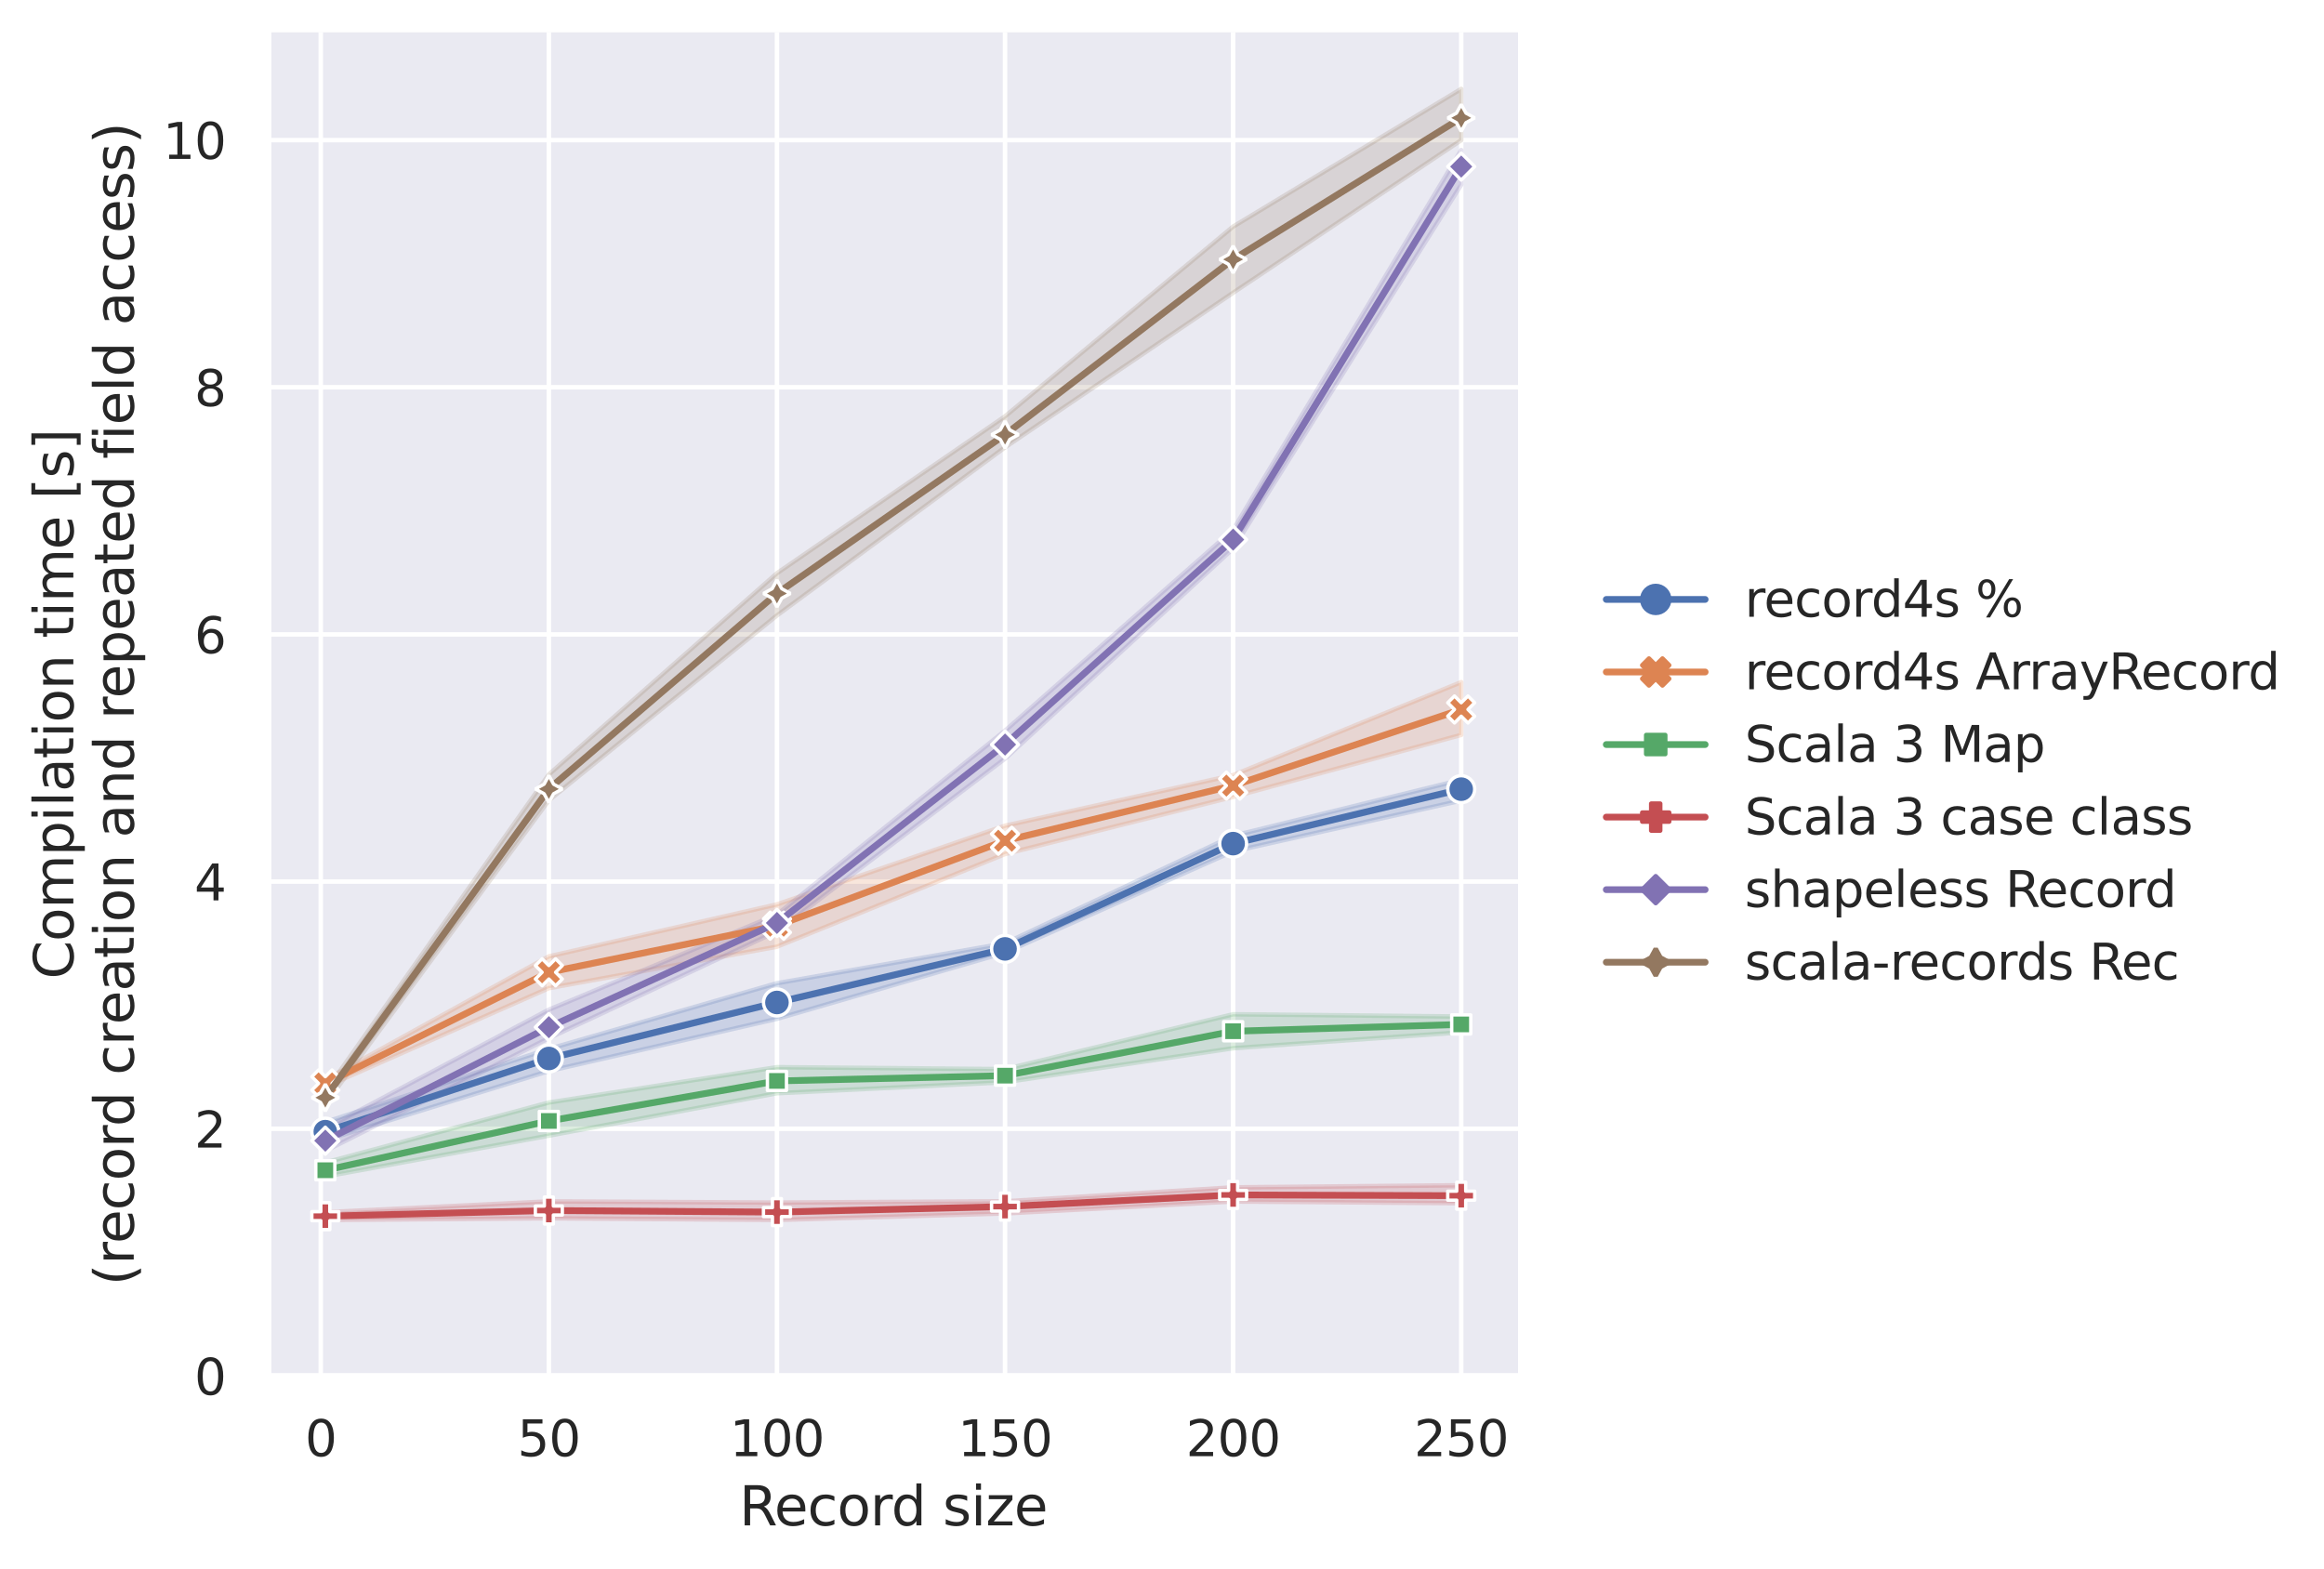 <?xml version="1.0" encoding="utf-8" standalone="no"?>
<!DOCTYPE svg PUBLIC "-//W3C//DTD SVG 1.1//EN"
  "http://www.w3.org/Graphics/SVG/1.1/DTD/svg11.dtd">
<svg xmlns:xlink="http://www.w3.org/1999/xlink" width="517.101pt" height="349.14pt" viewBox="0 0 517.101 349.14" xmlns="http://www.w3.org/2000/svg" version="1.1">
 <defs>
  <style type="text/css">*{stroke-linejoin: round; stroke-linecap: butt}</style>
 </defs>
 <g id="figure_1">
  <g id="patch_1">
   <path d="M 0 349.14 
L 517.101 349.14 
L 517.101 0 
L 0 0 
z
" style="fill: #ffffff"/>
  </g>
  <g id="axes_1">
   <g id="patch_2">
    <path d="M 59.749 306.18 
L 337.766 306.18 
L 337.766 7.2 
L 59.749 7.2 
z
" style="fill: #eaeaf2"/>
   </g>
   <g id="matplotlib.axis_1">
    <g id="xtick_1">
     <g id="line2d_1">
      <path d="M 71.371 306.18 
L 71.371 7.2 
" clip-path="url(#pc022965414)" style="fill: none; stroke: #ffffff; stroke-linecap: round"/>
     </g>
     <g id="text_1">
      <!-- 0 -->
      <g style="fill: #262626" transform="translate(67.871 324.038) scale(0.11 -0.11)">
       <defs>
        <path id="DejaVuSans-30" d="M 2034 4250 
Q 1547 4250 1301 3770 
Q 1056 3291 1056 2328 
Q 1056 1369 1301 889 
Q 1547 409 2034 409 
Q 2525 409 2770 889 
Q 3016 1369 3016 2328 
Q 3016 3291 2770 3770 
Q 2525 4250 2034 4250 
z
M 2034 4750 
Q 2819 4750 3233 4129 
Q 3647 3509 3647 2328 
Q 3647 1150 3233 529 
Q 2819 -91 2034 -91 
Q 1250 -91 836 529 
Q 422 1150 422 2328 
Q 422 3509 836 4129 
Q 1250 4750 2034 4750 
z
" transform="scale(0.016)"/>
       </defs>
       <use xlink:href="#DejaVuSans-30"/>
      </g>
     </g>
    </g>
    <g id="xtick_2">
     <g id="line2d_2">
      <path d="M 122.122 306.18 
L 122.122 7.2 
" clip-path="url(#pc022965414)" style="fill: none; stroke: #ffffff; stroke-linecap: round"/>
     </g>
     <g id="text_2">
      <!-- 50 -->
      <g style="fill: #262626" transform="translate(115.124 324.038) scale(0.11 -0.11)">
       <defs>
        <path id="DejaVuSans-35" d="M 691 4666 
L 3169 4666 
L 3169 4134 
L 1269 4134 
L 1269 2991 
Q 1406 3038 1543 3061 
Q 1681 3084 1819 3084 
Q 2600 3084 3056 2656 
Q 3513 2228 3513 1497 
Q 3513 744 3044 326 
Q 2575 -91 1722 -91 
Q 1428 -91 1123 -41 
Q 819 9 494 109 
L 494 744 
Q 775 591 1075 516 
Q 1375 441 1709 441 
Q 2250 441 2565 725 
Q 2881 1009 2881 1497 
Q 2881 1984 2565 2268 
Q 2250 2553 1709 2553 
Q 1456 2553 1204 2497 
Q 953 2441 691 2322 
L 691 4666 
z
" transform="scale(0.016)"/>
       </defs>
       <use xlink:href="#DejaVuSans-35"/>
       <use xlink:href="#DejaVuSans-30" x="63.623"/>
      </g>
     </g>
    </g>
    <g id="xtick_3">
     <g id="line2d_3">
      <path d="M 172.874 306.18 
L 172.874 7.2 
" clip-path="url(#pc022965414)" style="fill: none; stroke: #ffffff; stroke-linecap: round"/>
     </g>
     <g id="text_3">
      <!-- 100 -->
      <g style="fill: #262626" transform="translate(162.376 324.038) scale(0.11 -0.11)">
       <defs>
        <path id="DejaVuSans-31" d="M 794 531 
L 1825 531 
L 1825 4091 
L 703 3866 
L 703 4441 
L 1819 4666 
L 2450 4666 
L 2450 531 
L 3481 531 
L 3481 0 
L 794 0 
L 794 531 
z
" transform="scale(0.016)"/>
       </defs>
       <use xlink:href="#DejaVuSans-31"/>
       <use xlink:href="#DejaVuSans-30" x="63.623"/>
       <use xlink:href="#DejaVuSans-30" x="127.246"/>
      </g>
     </g>
    </g>
    <g id="xtick_4">
     <g id="line2d_4">
      <path d="M 223.626 306.18 
L 223.626 7.2 
" clip-path="url(#pc022965414)" style="fill: none; stroke: #ffffff; stroke-linecap: round"/>
     </g>
     <g id="text_4">
      <!-- 150 -->
      <g style="fill: #262626" transform="translate(213.127 324.038) scale(0.11 -0.11)">
       <use xlink:href="#DejaVuSans-31"/>
       <use xlink:href="#DejaVuSans-35" x="63.623"/>
       <use xlink:href="#DejaVuSans-30" x="127.246"/>
      </g>
     </g>
    </g>
    <g id="xtick_5">
     <g id="line2d_5">
      <path d="M 274.377 306.18 
L 274.377 7.2 
" clip-path="url(#pc022965414)" style="fill: none; stroke: #ffffff; stroke-linecap: round"/>
     </g>
     <g id="text_5">
      <!-- 200 -->
      <g style="fill: #262626" transform="translate(263.879 324.038) scale(0.11 -0.11)">
       <defs>
        <path id="DejaVuSans-32" d="M 1228 531 
L 3431 531 
L 3431 0 
L 469 0 
L 469 531 
Q 828 903 1448 1529 
Q 2069 2156 2228 2338 
Q 2531 2678 2651 2914 
Q 2772 3150 2772 3378 
Q 2772 3750 2511 3984 
Q 2250 4219 1831 4219 
Q 1534 4219 1204 4116 
Q 875 4013 500 3803 
L 500 4441 
Q 881 4594 1212 4672 
Q 1544 4750 1819 4750 
Q 2544 4750 2975 4387 
Q 3406 4025 3406 3419 
Q 3406 3131 3298 2873 
Q 3191 2616 2906 2266 
Q 2828 2175 2409 1742 
Q 1991 1309 1228 531 
z
" transform="scale(0.016)"/>
       </defs>
       <use xlink:href="#DejaVuSans-32"/>
       <use xlink:href="#DejaVuSans-30" x="63.623"/>
       <use xlink:href="#DejaVuSans-30" x="127.246"/>
      </g>
     </g>
    </g>
    <g id="xtick_6">
     <g id="line2d_6">
      <path d="M 325.129 306.18 
L 325.129 7.2 
" clip-path="url(#pc022965414)" style="fill: none; stroke: #ffffff; stroke-linecap: round"/>
     </g>
     <g id="text_6">
      <!-- 250 -->
      <g style="fill: #262626" transform="translate(314.631 324.038) scale(0.11 -0.11)">
       <use xlink:href="#DejaVuSans-32"/>
       <use xlink:href="#DejaVuSans-35" x="63.623"/>
       <use xlink:href="#DejaVuSans-30" x="127.246"/>
      </g>
     </g>
    </g>
    <g id="text_7">
     <!-- Record size -->
     <g style="fill: #262626" transform="translate(164.485 339.444) scale(0.12 -0.12)">
      <defs>
       <path id="DejaVuSans-52" d="M 2841 2188 
Q 3044 2119 3236 1894 
Q 3428 1669 3622 1275 
L 4263 0 
L 3584 0 
L 2988 1197 
Q 2756 1666 2539 1819 
Q 2322 1972 1947 1972 
L 1259 1972 
L 1259 0 
L 628 0 
L 628 4666 
L 2053 4666 
Q 2853 4666 3247 4331 
Q 3641 3997 3641 3322 
Q 3641 2881 3436 2590 
Q 3231 2300 2841 2188 
z
M 1259 4147 
L 1259 2491 
L 2053 2491 
Q 2509 2491 2742 2702 
Q 2975 2913 2975 3322 
Q 2975 3731 2742 3939 
Q 2509 4147 2053 4147 
L 1259 4147 
z
" transform="scale(0.016)"/>
       <path id="DejaVuSans-65" d="M 3597 1894 
L 3597 1613 
L 953 1613 
Q 991 1019 1311 708 
Q 1631 397 2203 397 
Q 2534 397 2845 478 
Q 3156 559 3463 722 
L 3463 178 
Q 3153 47 2828 -22 
Q 2503 -91 2169 -91 
Q 1331 -91 842 396 
Q 353 884 353 1716 
Q 353 2575 817 3079 
Q 1281 3584 2069 3584 
Q 2775 3584 3186 3129 
Q 3597 2675 3597 1894 
z
M 3022 2063 
Q 3016 2534 2758 2815 
Q 2500 3097 2075 3097 
Q 1594 3097 1305 2825 
Q 1016 2553 972 2059 
L 3022 2063 
z
" transform="scale(0.016)"/>
       <path id="DejaVuSans-63" d="M 3122 3366 
L 3122 2828 
Q 2878 2963 2633 3030 
Q 2388 3097 2138 3097 
Q 1578 3097 1268 2742 
Q 959 2388 959 1747 
Q 959 1106 1268 751 
Q 1578 397 2138 397 
Q 2388 397 2633 464 
Q 2878 531 3122 666 
L 3122 134 
Q 2881 22 2623 -34 
Q 2366 -91 2075 -91 
Q 1284 -91 818 406 
Q 353 903 353 1747 
Q 353 2603 823 3093 
Q 1294 3584 2113 3584 
Q 2378 3584 2631 3529 
Q 2884 3475 3122 3366 
z
" transform="scale(0.016)"/>
       <path id="DejaVuSans-6f" d="M 1959 3097 
Q 1497 3097 1228 2736 
Q 959 2375 959 1747 
Q 959 1119 1226 758 
Q 1494 397 1959 397 
Q 2419 397 2687 759 
Q 2956 1122 2956 1747 
Q 2956 2369 2687 2733 
Q 2419 3097 1959 3097 
z
M 1959 3584 
Q 2709 3584 3137 3096 
Q 3566 2609 3566 1747 
Q 3566 888 3137 398 
Q 2709 -91 1959 -91 
Q 1206 -91 779 398 
Q 353 888 353 1747 
Q 353 2609 779 3096 
Q 1206 3584 1959 3584 
z
" transform="scale(0.016)"/>
       <path id="DejaVuSans-72" d="M 2631 2963 
Q 2534 3019 2420 3045 
Q 2306 3072 2169 3072 
Q 1681 3072 1420 2755 
Q 1159 2438 1159 1844 
L 1159 0 
L 581 0 
L 581 3500 
L 1159 3500 
L 1159 2956 
Q 1341 3275 1631 3429 
Q 1922 3584 2338 3584 
Q 2397 3584 2469 3576 
Q 2541 3569 2628 3553 
L 2631 2963 
z
" transform="scale(0.016)"/>
       <path id="DejaVuSans-64" d="M 2906 2969 
L 2906 4863 
L 3481 4863 
L 3481 0 
L 2906 0 
L 2906 525 
Q 2725 213 2448 61 
Q 2172 -91 1784 -91 
Q 1150 -91 751 415 
Q 353 922 353 1747 
Q 353 2572 751 3078 
Q 1150 3584 1784 3584 
Q 2172 3584 2448 3432 
Q 2725 3281 2906 2969 
z
M 947 1747 
Q 947 1113 1208 752 
Q 1469 391 1925 391 
Q 2381 391 2643 752 
Q 2906 1113 2906 1747 
Q 2906 2381 2643 2742 
Q 2381 3103 1925 3103 
Q 1469 3103 1208 2742 
Q 947 2381 947 1747 
z
" transform="scale(0.016)"/>
       <path id="DejaVuSans-20" transform="scale(0.016)"/>
       <path id="DejaVuSans-73" d="M 2834 3397 
L 2834 2853 
Q 2591 2978 2328 3040 
Q 2066 3103 1784 3103 
Q 1356 3103 1142 2972 
Q 928 2841 928 2578 
Q 928 2378 1081 2264 
Q 1234 2150 1697 2047 
L 1894 2003 
Q 2506 1872 2764 1633 
Q 3022 1394 3022 966 
Q 3022 478 2636 193 
Q 2250 -91 1575 -91 
Q 1294 -91 989 -36 
Q 684 19 347 128 
L 347 722 
Q 666 556 975 473 
Q 1284 391 1588 391 
Q 1994 391 2212 530 
Q 2431 669 2431 922 
Q 2431 1156 2273 1281 
Q 2116 1406 1581 1522 
L 1381 1569 
Q 847 1681 609 1914 
Q 372 2147 372 2553 
Q 372 3047 722 3315 
Q 1072 3584 1716 3584 
Q 2034 3584 2315 3537 
Q 2597 3491 2834 3397 
z
" transform="scale(0.016)"/>
       <path id="DejaVuSans-69" d="M 603 3500 
L 1178 3500 
L 1178 0 
L 603 0 
L 603 3500 
z
M 603 4863 
L 1178 4863 
L 1178 4134 
L 603 4134 
L 603 4863 
z
" transform="scale(0.016)"/>
       <path id="DejaVuSans-7a" d="M 353 3500 
L 3084 3500 
L 3084 2975 
L 922 459 
L 3084 459 
L 3084 0 
L 275 0 
L 275 525 
L 2438 3041 
L 353 3041 
L 353 3500 
z
" transform="scale(0.016)"/>
      </defs>
      <use xlink:href="#DejaVuSans-52"/>
      <use xlink:href="#DejaVuSans-65" x="64.982"/>
      <use xlink:href="#DejaVuSans-63" x="126.506"/>
      <use xlink:href="#DejaVuSans-6f" x="181.486"/>
      <use xlink:href="#DejaVuSans-72" x="242.668"/>
      <use xlink:href="#DejaVuSans-64" x="282.031"/>
      <use xlink:href="#DejaVuSans-20" x="345.508"/>
      <use xlink:href="#DejaVuSans-73" x="377.295"/>
      <use xlink:href="#DejaVuSans-69" x="429.395"/>
      <use xlink:href="#DejaVuSans-7a" x="457.178"/>
      <use xlink:href="#DejaVuSans-65" x="509.668"/>
     </g>
    </g>
   </g>
   <g id="matplotlib.axis_2">
    <g id="ytick_1">
     <g id="line2d_7">
      <path d="M 59.749 306.18 
L 337.766 306.18 
" clip-path="url(#pc022965414)" style="fill: none; stroke: #ffffff; stroke-linecap: round"/>
     </g>
     <g id="text_8">
      <!-- 0 -->
      <g style="fill: #262626" transform="translate(43.25 310.359) scale(0.11 -0.11)">
       <use xlink:href="#DejaVuSans-30"/>
      </g>
     </g>
    </g>
    <g id="ytick_2">
     <g id="line2d_8">
      <path d="M 59.749 251.179 
L 337.766 251.179 
" clip-path="url(#pc022965414)" style="fill: none; stroke: #ffffff; stroke-linecap: round"/>
     </g>
     <g id="text_9">
      <!-- 2 -->
      <g style="fill: #262626" transform="translate(43.25 255.359) scale(0.11 -0.11)">
       <use xlink:href="#DejaVuSans-32"/>
      </g>
     </g>
    </g>
    <g id="ytick_3">
     <g id="line2d_9">
      <path d="M 59.749 196.179 
L 337.766 196.179 
" clip-path="url(#pc022965414)" style="fill: none; stroke: #ffffff; stroke-linecap: round"/>
     </g>
     <g id="text_10">
      <!-- 4 -->
      <g style="fill: #262626" transform="translate(43.25 200.358) scale(0.11 -0.11)">
       <defs>
        <path id="DejaVuSans-34" d="M 2419 4116 
L 825 1625 
L 2419 1625 
L 2419 4116 
z
M 2253 4666 
L 3047 4666 
L 3047 1625 
L 3713 1625 
L 3713 1100 
L 3047 1100 
L 3047 0 
L 2419 0 
L 2419 1100 
L 313 1100 
L 313 1709 
L 2253 4666 
z
" transform="scale(0.016)"/>
       </defs>
       <use xlink:href="#DejaVuSans-34"/>
      </g>
     </g>
    </g>
    <g id="ytick_4">
     <g id="line2d_10">
      <path d="M 59.749 141.178 
L 337.766 141.178 
" clip-path="url(#pc022965414)" style="fill: none; stroke: #ffffff; stroke-linecap: round"/>
     </g>
     <g id="text_11">
      <!-- 6 -->
      <g style="fill: #262626" transform="translate(43.25 145.357) scale(0.11 -0.11)">
       <defs>
        <path id="DejaVuSans-36" d="M 2113 2584 
Q 1688 2584 1439 2293 
Q 1191 2003 1191 1497 
Q 1191 994 1439 701 
Q 1688 409 2113 409 
Q 2538 409 2786 701 
Q 3034 994 3034 1497 
Q 3034 2003 2786 2293 
Q 2538 2584 2113 2584 
z
M 3366 4563 
L 3366 3988 
Q 3128 4100 2886 4159 
Q 2644 4219 2406 4219 
Q 1781 4219 1451 3797 
Q 1122 3375 1075 2522 
Q 1259 2794 1537 2939 
Q 1816 3084 2150 3084 
Q 2853 3084 3261 2657 
Q 3669 2231 3669 1497 
Q 3669 778 3244 343 
Q 2819 -91 2113 -91 
Q 1303 -91 875 529 
Q 447 1150 447 2328 
Q 447 3434 972 4092 
Q 1497 4750 2381 4750 
Q 2619 4750 2861 4703 
Q 3103 4656 3366 4563 
z
" transform="scale(0.016)"/>
       </defs>
       <use xlink:href="#DejaVuSans-36"/>
      </g>
     </g>
    </g>
    <g id="ytick_5">
     <g id="line2d_11">
      <path d="M 59.749 86.177 
L 337.766 86.177 
" clip-path="url(#pc022965414)" style="fill: none; stroke: #ffffff; stroke-linecap: round"/>
     </g>
     <g id="text_12">
      <!-- 8 -->
      <g style="fill: #262626" transform="translate(43.25 90.357) scale(0.11 -0.11)">
       <defs>
        <path id="DejaVuSans-38" d="M 2034 2216 
Q 1584 2216 1326 1975 
Q 1069 1734 1069 1313 
Q 1069 891 1326 650 
Q 1584 409 2034 409 
Q 2484 409 2743 651 
Q 3003 894 3003 1313 
Q 3003 1734 2745 1975 
Q 2488 2216 2034 2216 
z
M 1403 2484 
Q 997 2584 770 2862 
Q 544 3141 544 3541 
Q 544 4100 942 4425 
Q 1341 4750 2034 4750 
Q 2731 4750 3128 4425 
Q 3525 4100 3525 3541 
Q 3525 3141 3298 2862 
Q 3072 2584 2669 2484 
Q 3125 2378 3379 2068 
Q 3634 1759 3634 1313 
Q 3634 634 3220 271 
Q 2806 -91 2034 -91 
Q 1263 -91 848 271 
Q 434 634 434 1313 
Q 434 1759 690 2068 
Q 947 2378 1403 2484 
z
M 1172 3481 
Q 1172 3119 1398 2916 
Q 1625 2713 2034 2713 
Q 2441 2713 2670 2916 
Q 2900 3119 2900 3481 
Q 2900 3844 2670 4047 
Q 2441 4250 2034 4250 
Q 1625 4250 1398 4047 
Q 1172 3844 1172 3481 
z
" transform="scale(0.016)"/>
       </defs>
       <use xlink:href="#DejaVuSans-38"/>
      </g>
     </g>
    </g>
    <g id="ytick_6">
     <g id="line2d_12">
      <path d="M 59.749 31.177 
L 337.766 31.177 
" clip-path="url(#pc022965414)" style="fill: none; stroke: #ffffff; stroke-linecap: round"/>
     </g>
     <g id="text_13">
      <!-- 10 -->
      <g style="fill: #262626" transform="translate(36.251 35.356) scale(0.11 -0.11)">
       <use xlink:href="#DejaVuSans-31"/>
       <use xlink:href="#DejaVuSans-30" x="63.623"/>
      </g>
     </g>
    </g>
    <g id="text_14">
     <!-- Compilation time [s] -->
     <g style="fill: #262626" transform="translate(16.318 217.884) rotate(-90) scale(0.12 -0.12)">
      <defs>
       <path id="DejaVuSans-43" d="M 4122 4306 
L 4122 3641 
Q 3803 3938 3442 4084 
Q 3081 4231 2675 4231 
Q 1875 4231 1450 3742 
Q 1025 3253 1025 2328 
Q 1025 1406 1450 917 
Q 1875 428 2675 428 
Q 3081 428 3442 575 
Q 3803 722 4122 1019 
L 4122 359 
Q 3791 134 3420 21 
Q 3050 -91 2638 -91 
Q 1578 -91 968 557 
Q 359 1206 359 2328 
Q 359 3453 968 4101 
Q 1578 4750 2638 4750 
Q 3056 4750 3426 4639 
Q 3797 4528 4122 4306 
z
" transform="scale(0.016)"/>
       <path id="DejaVuSans-6d" d="M 3328 2828 
Q 3544 3216 3844 3400 
Q 4144 3584 4550 3584 
Q 5097 3584 5394 3201 
Q 5691 2819 5691 2113 
L 5691 0 
L 5113 0 
L 5113 2094 
Q 5113 2597 4934 2840 
Q 4756 3084 4391 3084 
Q 3944 3084 3684 2787 
Q 3425 2491 3425 1978 
L 3425 0 
L 2847 0 
L 2847 2094 
Q 2847 2600 2669 2842 
Q 2491 3084 2119 3084 
Q 1678 3084 1418 2786 
Q 1159 2488 1159 1978 
L 1159 0 
L 581 0 
L 581 3500 
L 1159 3500 
L 1159 2956 
Q 1356 3278 1631 3431 
Q 1906 3584 2284 3584 
Q 2666 3584 2933 3390 
Q 3200 3197 3328 2828 
z
" transform="scale(0.016)"/>
       <path id="DejaVuSans-70" d="M 1159 525 
L 1159 -1331 
L 581 -1331 
L 581 3500 
L 1159 3500 
L 1159 2969 
Q 1341 3281 1617 3432 
Q 1894 3584 2278 3584 
Q 2916 3584 3314 3078 
Q 3713 2572 3713 1747 
Q 3713 922 3314 415 
Q 2916 -91 2278 -91 
Q 1894 -91 1617 61 
Q 1341 213 1159 525 
z
M 3116 1747 
Q 3116 2381 2855 2742 
Q 2594 3103 2138 3103 
Q 1681 3103 1420 2742 
Q 1159 2381 1159 1747 
Q 1159 1113 1420 752 
Q 1681 391 2138 391 
Q 2594 391 2855 752 
Q 3116 1113 3116 1747 
z
" transform="scale(0.016)"/>
       <path id="DejaVuSans-6c" d="M 603 4863 
L 1178 4863 
L 1178 0 
L 603 0 
L 603 4863 
z
" transform="scale(0.016)"/>
       <path id="DejaVuSans-61" d="M 2194 1759 
Q 1497 1759 1228 1600 
Q 959 1441 959 1056 
Q 959 750 1161 570 
Q 1363 391 1709 391 
Q 2188 391 2477 730 
Q 2766 1069 2766 1631 
L 2766 1759 
L 2194 1759 
z
M 3341 1997 
L 3341 0 
L 2766 0 
L 2766 531 
Q 2569 213 2275 61 
Q 1981 -91 1556 -91 
Q 1019 -91 701 211 
Q 384 513 384 1019 
Q 384 1609 779 1909 
Q 1175 2209 1959 2209 
L 2766 2209 
L 2766 2266 
Q 2766 2663 2505 2880 
Q 2244 3097 1772 3097 
Q 1472 3097 1187 3025 
Q 903 2953 641 2809 
L 641 3341 
Q 956 3463 1253 3523 
Q 1550 3584 1831 3584 
Q 2591 3584 2966 3190 
Q 3341 2797 3341 1997 
z
" transform="scale(0.016)"/>
       <path id="DejaVuSans-74" d="M 1172 4494 
L 1172 3500 
L 2356 3500 
L 2356 3053 
L 1172 3053 
L 1172 1153 
Q 1172 725 1289 603 
Q 1406 481 1766 481 
L 2356 481 
L 2356 0 
L 1766 0 
Q 1100 0 847 248 
Q 594 497 594 1153 
L 594 3053 
L 172 3053 
L 172 3500 
L 594 3500 
L 594 4494 
L 1172 4494 
z
" transform="scale(0.016)"/>
       <path id="DejaVuSans-6e" d="M 3513 2113 
L 3513 0 
L 2938 0 
L 2938 2094 
Q 2938 2591 2744 2837 
Q 2550 3084 2163 3084 
Q 1697 3084 1428 2787 
Q 1159 2491 1159 1978 
L 1159 0 
L 581 0 
L 581 3500 
L 1159 3500 
L 1159 2956 
Q 1366 3272 1645 3428 
Q 1925 3584 2291 3584 
Q 2894 3584 3203 3211 
Q 3513 2838 3513 2113 
z
" transform="scale(0.016)"/>
       <path id="DejaVuSans-5b" d="M 550 4863 
L 1875 4863 
L 1875 4416 
L 1125 4416 
L 1125 -397 
L 1875 -397 
L 1875 -844 
L 550 -844 
L 550 4863 
z
" transform="scale(0.016)"/>
       <path id="DejaVuSans-5d" d="M 1947 4863 
L 1947 -844 
L 622 -844 
L 622 -397 
L 1369 -397 
L 1369 4416 
L 622 4416 
L 622 4863 
L 1947 4863 
z
" transform="scale(0.016)"/>
      </defs>
      <use xlink:href="#DejaVuSans-43"/>
      <use xlink:href="#DejaVuSans-6f" x="69.824"/>
      <use xlink:href="#DejaVuSans-6d" x="131.006"/>
      <use xlink:href="#DejaVuSans-70" x="228.418"/>
      <use xlink:href="#DejaVuSans-69" x="291.895"/>
      <use xlink:href="#DejaVuSans-6c" x="319.678"/>
      <use xlink:href="#DejaVuSans-61" x="347.461"/>
      <use xlink:href="#DejaVuSans-74" x="408.74"/>
      <use xlink:href="#DejaVuSans-69" x="447.949"/>
      <use xlink:href="#DejaVuSans-6f" x="475.732"/>
      <use xlink:href="#DejaVuSans-6e" x="536.914"/>
      <use xlink:href="#DejaVuSans-20" x="600.293"/>
      <use xlink:href="#DejaVuSans-74" x="632.08"/>
      <use xlink:href="#DejaVuSans-69" x="671.289"/>
      <use xlink:href="#DejaVuSans-6d" x="699.072"/>
      <use xlink:href="#DejaVuSans-65" x="796.484"/>
      <use xlink:href="#DejaVuSans-20" x="858.008"/>
      <use xlink:href="#DejaVuSans-5b" x="889.795"/>
      <use xlink:href="#DejaVuSans-73" x="928.809"/>
      <use xlink:href="#DejaVuSans-5d" x="980.908"/>
     </g>
     <!-- (record creation and repeated field access) -->
     <g style="fill: #262626" transform="translate(29.756 286.071) rotate(-90) scale(0.12 -0.12)">
      <defs>
       <path id="DejaVuSans-28" d="M 1984 4856 
Q 1566 4138 1362 3434 
Q 1159 2731 1159 2009 
Q 1159 1288 1364 580 
Q 1569 -128 1984 -844 
L 1484 -844 
Q 1016 -109 783 600 
Q 550 1309 550 2009 
Q 550 2706 781 3412 
Q 1013 4119 1484 4856 
L 1984 4856 
z
" transform="scale(0.016)"/>
       <path id="DejaVuSans-66" d="M 2375 4863 
L 2375 4384 
L 1825 4384 
Q 1516 4384 1395 4259 
Q 1275 4134 1275 3809 
L 1275 3500 
L 2222 3500 
L 2222 3053 
L 1275 3053 
L 1275 0 
L 697 0 
L 697 3053 
L 147 3053 
L 147 3500 
L 697 3500 
L 697 3744 
Q 697 4328 969 4595 
Q 1241 4863 1831 4863 
L 2375 4863 
z
" transform="scale(0.016)"/>
       <path id="DejaVuSans-29" d="M 513 4856 
L 1013 4856 
Q 1481 4119 1714 3412 
Q 1947 2706 1947 2009 
Q 1947 1309 1714 600 
Q 1481 -109 1013 -844 
L 513 -844 
Q 928 -128 1133 580 
Q 1338 1288 1338 2009 
Q 1338 2731 1133 3434 
Q 928 4138 513 4856 
z
" transform="scale(0.016)"/>
      </defs>
      <use xlink:href="#DejaVuSans-28"/>
      <use xlink:href="#DejaVuSans-72" x="39.014"/>
      <use xlink:href="#DejaVuSans-65" x="77.877"/>
      <use xlink:href="#DejaVuSans-63" x="139.4"/>
      <use xlink:href="#DejaVuSans-6f" x="194.381"/>
      <use xlink:href="#DejaVuSans-72" x="255.562"/>
      <use xlink:href="#DejaVuSans-64" x="294.926"/>
      <use xlink:href="#DejaVuSans-20" x="358.402"/>
      <use xlink:href="#DejaVuSans-63" x="390.189"/>
      <use xlink:href="#DejaVuSans-72" x="445.17"/>
      <use xlink:href="#DejaVuSans-65" x="484.033"/>
      <use xlink:href="#DejaVuSans-61" x="545.557"/>
      <use xlink:href="#DejaVuSans-74" x="606.836"/>
      <use xlink:href="#DejaVuSans-69" x="646.045"/>
      <use xlink:href="#DejaVuSans-6f" x="673.828"/>
      <use xlink:href="#DejaVuSans-6e" x="735.01"/>
      <use xlink:href="#DejaVuSans-20" x="798.389"/>
      <use xlink:href="#DejaVuSans-61" x="830.176"/>
      <use xlink:href="#DejaVuSans-6e" x="891.455"/>
      <use xlink:href="#DejaVuSans-64" x="954.834"/>
      <use xlink:href="#DejaVuSans-20" x="1018.311"/>
      <use xlink:href="#DejaVuSans-72" x="1050.098"/>
      <use xlink:href="#DejaVuSans-65" x="1088.961"/>
      <use xlink:href="#DejaVuSans-70" x="1150.484"/>
      <use xlink:href="#DejaVuSans-65" x="1213.961"/>
      <use xlink:href="#DejaVuSans-61" x="1275.484"/>
      <use xlink:href="#DejaVuSans-74" x="1336.764"/>
      <use xlink:href="#DejaVuSans-65" x="1375.973"/>
      <use xlink:href="#DejaVuSans-64" x="1437.496"/>
      <use xlink:href="#DejaVuSans-20" x="1500.973"/>
      <use xlink:href="#DejaVuSans-66" x="1532.76"/>
      <use xlink:href="#DejaVuSans-69" x="1567.965"/>
      <use xlink:href="#DejaVuSans-65" x="1595.748"/>
      <use xlink:href="#DejaVuSans-6c" x="1657.271"/>
      <use xlink:href="#DejaVuSans-64" x="1685.055"/>
      <use xlink:href="#DejaVuSans-20" x="1748.531"/>
      <use xlink:href="#DejaVuSans-61" x="1780.318"/>
      <use xlink:href="#DejaVuSans-63" x="1841.598"/>
      <use xlink:href="#DejaVuSans-63" x="1896.578"/>
      <use xlink:href="#DejaVuSans-65" x="1951.559"/>
      <use xlink:href="#DejaVuSans-73" x="2013.082"/>
      <use xlink:href="#DejaVuSans-73" x="2065.182"/>
      <use xlink:href="#DejaVuSans-29" x="2117.281"/>
     </g>
    </g>
   </g>
   <g id="PolyCollection_1">
    <defs>
     <path id="m3b769e1c3f" d="M 72.386 -99.437 
L 72.386 -95.427 
L 122.122 -110.806 
L 172.874 -122.426 
L 223.626 -137.154 
L 274.377 -159.68 
L 325.129 -170.989 
L 325.129 -175.604 
L 325.129 -175.604 
L 274.377 -163.161 
L 223.626 -139.228 
L 172.874 -130.346 
L 122.122 -115.728 
L 72.386 -99.437 
z
" style="stroke: #4c72b0; stroke-opacity: 0.2"/>
    </defs>
    <g clip-path="url(#pc022965414)">
     <use xlink:href="#m3b769e1c3f" x="0" y="349.14" style="fill: #4c72b0; fill-opacity: 0.2; stroke: #4c72b0; stroke-opacity: 0.2"/>
    </g>
   </g>
   <g id="PolyCollection_2">
    <defs>
     <path id="ma082fca601" d="M 72.386 -108.861 
L 72.386 -107.29 
L 122.122 -129.245 
L 172.874 -138.472 
L 223.626 -159.093 
L 274.377 -171.819 
L 325.129 -185.598 
L 325.129 -197.343 
L 325.129 -197.343 
L 274.377 -176.648 
L 223.626 -165.4 
L 172.874 -147.885 
L 122.122 -136.317 
L 72.386 -108.861 
z
" style="stroke: #dd8452; stroke-opacity: 0.2"/>
    </defs>
    <g clip-path="url(#pc022965414)">
     <use xlink:href="#ma082fca601" x="0" y="349.14" style="fill: #dd8452; fill-opacity: 0.2; stroke: #dd8452; stroke-opacity: 0.2"/>
    </g>
   </g>
   <g id="PolyCollection_3">
    <defs>
     <path id="m0a10a2f22e" d="M 72.386 -90.443 
L 72.386 -87.32 
L 122.122 -96.428 
L 172.874 -105.864 
L 223.626 -108.316 
L 274.377 -115.883 
L 325.129 -119.422 
L 325.129 -122.932 
L 325.129 -122.932 
L 274.377 -123.437 
L 223.626 -111.232 
L 172.874 -111.665 
L 122.122 -103.799 
L 72.386 -90.443 
z
" style="stroke: #55a868; stroke-opacity: 0.2"/>
    </defs>
    <g clip-path="url(#pc022965414)">
     <use xlink:href="#m0a10a2f22e" x="0" y="349.14" style="fill: #55a868; fill-opacity: 0.2; stroke: #55a868; stroke-opacity: 0.2"/>
    </g>
   </g>
   <g id="PolyCollection_4">
    <defs>
     <path id="m87e2b8795a" d="M 72.386 -79.391 
L 72.386 -77.661 
L 122.122 -78.04 
L 172.874 -77.668 
L 223.626 -79.121 
L 274.377 -81.776 
L 325.129 -81.393 
L 325.129 -85.387 
L 325.129 -85.387 
L 274.377 -84.916 
L 223.626 -81.813 
L 172.874 -81.532 
L 122.122 -81.794 
L 72.386 -79.391 
z
" style="stroke: #c44e52; stroke-opacity: 0.2"/>
    </defs>
    <g clip-path="url(#pc022965414)">
     <use xlink:href="#m87e2b8795a" x="0" y="349.14" style="fill: #c44e52; fill-opacity: 0.2; stroke: #c44e52; stroke-opacity: 0.2"/>
    </g>
   </g>
   <g id="PolyCollection_5">
    <defs>
     <path id="m14730476ca" d="M 72.386 -98.034 
L 72.386 -93.026 
L 122.122 -118.12 
L 172.874 -141.874 
L 223.626 -180.323 
L 274.377 -227.067 
L 325.129 -308.032 
L 325.129 -315.746 
L 325.129 -315.746 
L 274.377 -231.25 
L 223.626 -186.551 
L 172.874 -145.624 
L 122.122 -124.461 
L 72.386 -98.034 
z
" style="stroke: #8172b3; stroke-opacity: 0.2"/>
    </defs>
    <g clip-path="url(#pc022965414)">
     <use xlink:href="#m14730476ca" x="0" y="349.14" style="fill: #8172b3; fill-opacity: 0.2; stroke: #8172b3; stroke-opacity: 0.2"/>
    </g>
   </g>
   <g id="PolyCollection_6">
    <defs>
     <path id="m4e678ddf95" d="M 72.386 -106.195 
L 72.386 -103.456 
L 122.122 -171.042 
L 172.874 -212.184 
L 223.626 -249.599 
L 274.377 -283.994 
L 325.129 -317.945 
L 325.129 -329.355 
L 325.129 -329.355 
L 274.377 -298.722 
L 223.626 -256.493 
L 172.874 -221.581 
L 122.122 -176.799 
L 72.386 -106.195 
z
" style="stroke: #937860; stroke-opacity: 0.2"/>
    </defs>
    <g clip-path="url(#pc022965414)">
     <use xlink:href="#m4e678ddf95" x="0" y="349.14" style="fill: #937860; fill-opacity: 0.2; stroke: #937860; stroke-opacity: 0.2"/>
    </g>
   </g>
   <g id="line2d_13">
    <path d="M 72.386 251.829 
L 122.122 235.542 
L 172.874 223.078 
L 223.626 211.154 
L 274.377 187.731 
L 325.129 175.61 
" clip-path="url(#pc022965414)" style="fill: none; stroke: #4c72b0; stroke-width: 1.5; stroke-linecap: round"/>
    <defs>
     <path id="m870a638a1e" d="M 0 3 
C 0.796 3 1.559 2.684 2.121 2.121 
C 2.684 1.559 3 0.796 3 0 
C 3 -0.796 2.684 -1.559 2.121 -2.121 
C 1.559 -2.684 0.796 -3 0 -3 
C -0.796 -3 -1.559 -2.684 -2.121 -2.121 
C -2.684 -1.559 -3 -0.796 -3 0 
C -3 0.796 -2.684 1.559 -2.121 2.121 
C -1.559 2.684 -0.796 3 0 3 
z
" style="stroke: #ffffff; stroke-width: 0.75"/>
    </defs>
    <g clip-path="url(#pc022965414)">
     <use xlink:href="#m870a638a1e" x="72.386" y="251.829" style="fill: #4c72b0; stroke: #ffffff; stroke-width: 0.75"/>
     <use xlink:href="#m870a638a1e" x="122.122" y="235.542" style="fill: #4c72b0; stroke: #ffffff; stroke-width: 0.75"/>
     <use xlink:href="#m870a638a1e" x="172.874" y="223.078" style="fill: #4c72b0; stroke: #ffffff; stroke-width: 0.75"/>
     <use xlink:href="#m870a638a1e" x="223.626" y="211.154" style="fill: #4c72b0; stroke: #ffffff; stroke-width: 0.75"/>
     <use xlink:href="#m870a638a1e" x="274.377" y="187.731" style="fill: #4c72b0; stroke: #ffffff; stroke-width: 0.75"/>
     <use xlink:href="#m870a638a1e" x="325.129" y="175.61" style="fill: #4c72b0; stroke: #ffffff; stroke-width: 0.75"/>
    </g>
   </g>
   <g id="line2d_14">
    <path d="M 72.386 241.093 
L 122.122 216.359 
L 172.874 205.984 
L 223.626 187.087 
L 274.377 174.819 
L 325.129 157.878 
" clip-path="url(#pc022965414)" style="fill: none; stroke: #dd8452; stroke-width: 1.5; stroke-linecap: round"/>
    <defs>
     <path id="m8569d72a8c" d="M -1.5 3 
L 0 1.5 
L 1.5 3 
L 3 1.5 
L 1.5 0 
L 3 -1.5 
L 1.5 -3 
L 0 -1.5 
L -1.5 -3 
L -3 -1.5 
L -1.5 0 
L -3 1.5 
z
" style="stroke: #ffffff; stroke-width: 0.75; stroke-linejoin: miter"/>
    </defs>
    <g clip-path="url(#pc022965414)">
     <use xlink:href="#m8569d72a8c" x="72.386" y="241.093" style="fill: #dd8452; stroke: #ffffff; stroke-width: 0.75; stroke-linejoin: miter"/>
     <use xlink:href="#m8569d72a8c" x="122.122" y="216.359" style="fill: #dd8452; stroke: #ffffff; stroke-width: 0.75; stroke-linejoin: miter"/>
     <use xlink:href="#m8569d72a8c" x="172.874" y="205.984" style="fill: #dd8452; stroke: #ffffff; stroke-width: 0.75; stroke-linejoin: miter"/>
     <use xlink:href="#m8569d72a8c" x="223.626" y="187.087" style="fill: #dd8452; stroke: #ffffff; stroke-width: 0.75; stroke-linejoin: miter"/>
     <use xlink:href="#m8569d72a8c" x="274.377" y="174.819" style="fill: #dd8452; stroke: #ffffff; stroke-width: 0.75; stroke-linejoin: miter"/>
     <use xlink:href="#m8569d72a8c" x="325.129" y="157.878" style="fill: #dd8452; stroke: #ffffff; stroke-width: 0.75; stroke-linejoin: miter"/>
    </g>
   </g>
   <g id="line2d_15">
    <path d="M 72.386 260.411 
L 122.122 249.443 
L 172.874 240.539 
L 223.626 239.362 
L 274.377 229.48 
L 325.129 227.964 
" clip-path="url(#pc022965414)" style="fill: none; stroke: #55a868; stroke-width: 1.5; stroke-linecap: round"/>
    <defs>
     <path id="ma073c8a2fc" d="M -2.121 -2.121 
L -2.121 2.121 
L 2.121 2.121 
L 2.121 -2.121 
z
" style="stroke: #ffffff; stroke-width: 0.75; stroke-linejoin: miter"/>
    </defs>
    <g clip-path="url(#pc022965414)">
     <use xlink:href="#ma073c8a2fc" x="72.386" y="260.411" style="fill: #55a868; stroke: #ffffff; stroke-width: 0.75; stroke-linejoin: miter"/>
     <use xlink:href="#ma073c8a2fc" x="122.122" y="249.443" style="fill: #55a868; stroke: #ffffff; stroke-width: 0.75; stroke-linejoin: miter"/>
     <use xlink:href="#ma073c8a2fc" x="172.874" y="240.539" style="fill: #55a868; stroke: #ffffff; stroke-width: 0.75; stroke-linejoin: miter"/>
     <use xlink:href="#ma073c8a2fc" x="223.626" y="239.362" style="fill: #55a868; stroke: #ffffff; stroke-width: 0.75; stroke-linejoin: miter"/>
     <use xlink:href="#ma073c8a2fc" x="274.377" y="229.48" style="fill: #55a868; stroke: #ffffff; stroke-width: 0.75; stroke-linejoin: miter"/>
     <use xlink:href="#ma073c8a2fc" x="325.129" y="227.964" style="fill: #55a868; stroke: #ffffff; stroke-width: 0.75; stroke-linejoin: miter"/>
    </g>
   </g>
   <g id="line2d_16">
    <path d="M 72.386 270.63 
L 122.122 269.376 
L 172.874 269.728 
L 223.626 268.502 
L 274.377 265.908 
L 325.129 266.071 
" clip-path="url(#pc022965414)" style="fill: none; stroke: #c44e52; stroke-width: 1.5; stroke-linecap: round"/>
    <defs>
     <path id="me91267367c" d="M -1 3 
L 1 3 
L 1 1 
L 3 1 
L 3 -1 
L 1 -1 
L 1 -3 
L -1 -3 
L -1 -1 
L -3 -1 
L -3 1 
L -1 1 
z
" style="stroke: #ffffff; stroke-width: 0.75; stroke-linejoin: miter"/>
    </defs>
    <g clip-path="url(#pc022965414)">
     <use xlink:href="#me91267367c" x="72.386" y="270.63" style="fill: #c44e52; stroke: #ffffff; stroke-width: 0.75; stroke-linejoin: miter"/>
     <use xlink:href="#me91267367c" x="122.122" y="269.376" style="fill: #c44e52; stroke: #ffffff; stroke-width: 0.75; stroke-linejoin: miter"/>
     <use xlink:href="#me91267367c" x="172.874" y="269.728" style="fill: #c44e52; stroke: #ffffff; stroke-width: 0.75; stroke-linejoin: miter"/>
     <use xlink:href="#me91267367c" x="223.626" y="268.502" style="fill: #c44e52; stroke: #ffffff; stroke-width: 0.75; stroke-linejoin: miter"/>
     <use xlink:href="#me91267367c" x="274.377" y="265.908" style="fill: #c44e52; stroke: #ffffff; stroke-width: 0.75; stroke-linejoin: miter"/>
     <use xlink:href="#me91267367c" x="325.129" y="266.071" style="fill: #c44e52; stroke: #ffffff; stroke-width: 0.75; stroke-linejoin: miter"/>
    </g>
   </g>
   <g id="line2d_17">
    <path d="M 72.386 253.831 
L 122.122 228.578 
L 172.874 205.387 
L 223.626 165.683 
L 274.377 120.074 
L 325.129 37.069 
" clip-path="url(#pc022965414)" style="fill: none; stroke: #8172b3; stroke-width: 1.5; stroke-linecap: round"/>
    <defs>
     <path id="m56e33709ca" d="M 0 -3 
L -3 -0 
L -0 3 
L 3 0 
z
" style="stroke: #ffffff; stroke-width: 0.75; stroke-linejoin: miter"/>
    </defs>
    <g clip-path="url(#pc022965414)">
     <use xlink:href="#m56e33709ca" x="72.386" y="253.831" style="fill: #8172b3; stroke: #ffffff; stroke-width: 0.75; stroke-linejoin: miter"/>
     <use xlink:href="#m56e33709ca" x="122.122" y="228.578" style="fill: #8172b3; stroke: #ffffff; stroke-width: 0.75; stroke-linejoin: miter"/>
     <use xlink:href="#m56e33709ca" x="172.874" y="205.387" style="fill: #8172b3; stroke: #ffffff; stroke-width: 0.75; stroke-linejoin: miter"/>
     <use xlink:href="#m56e33709ca" x="223.626" y="165.683" style="fill: #8172b3; stroke: #ffffff; stroke-width: 0.75; stroke-linejoin: miter"/>
     <use xlink:href="#m56e33709ca" x="274.377" y="120.074" style="fill: #8172b3; stroke: #ffffff; stroke-width: 0.75; stroke-linejoin: miter"/>
     <use xlink:href="#m56e33709ca" x="325.129" y="37.069" style="fill: #8172b3; stroke: #ffffff; stroke-width: 0.75; stroke-linejoin: miter"/>
    </g>
   </g>
   <g id="line2d_18">
    <path d="M 72.386 244.256 
L 122.122 175.566 
L 172.874 132.063 
L 223.626 96.719 
L 274.377 57.725 
L 325.129 26.235 
" clip-path="url(#pc022965414)" style="fill: none; stroke: #937860; stroke-width: 1.5; stroke-linecap: round"/>
    <defs>
     <path id="mc715dc417d" d="M 0 -3 
L -1.061 -1.061 
L -3 -0 
L -1.061 1.061 
L -0 3 
L 1.061 1.061 
L 3 0 
L 1.061 -1.061 
z
" style="stroke: #ffffff; stroke-width: 0.75; stroke-linejoin: bevel"/>
    </defs>
    <g clip-path="url(#pc022965414)">
     <use xlink:href="#mc715dc417d" x="72.386" y="244.256" style="fill: #937860; stroke: #ffffff; stroke-width: 0.75; stroke-linejoin: bevel"/>
     <use xlink:href="#mc715dc417d" x="122.122" y="175.566" style="fill: #937860; stroke: #ffffff; stroke-width: 0.75; stroke-linejoin: bevel"/>
     <use xlink:href="#mc715dc417d" x="172.874" y="132.063" style="fill: #937860; stroke: #ffffff; stroke-width: 0.75; stroke-linejoin: bevel"/>
     <use xlink:href="#mc715dc417d" x="223.626" y="96.719" style="fill: #937860; stroke: #ffffff; stroke-width: 0.75; stroke-linejoin: bevel"/>
     <use xlink:href="#mc715dc417d" x="274.377" y="57.725" style="fill: #937860; stroke: #ffffff; stroke-width: 0.75; stroke-linejoin: bevel"/>
     <use xlink:href="#mc715dc417d" x="325.129" y="26.235" style="fill: #937860; stroke: #ffffff; stroke-width: 0.75; stroke-linejoin: bevel"/>
    </g>
   </g>
   <g id="line2d_19"/>
   <g id="line2d_20"/>
   <g id="line2d_21"/>
   <g id="line2d_22"/>
   <g id="line2d_23"/>
   <g id="line2d_24"/>
   <g id="patch_3">
    <path d="M 59.749 306.18 
L 59.749 7.2 
" style="fill: none; stroke: #ffffff; stroke-width: 1.25; stroke-linejoin: miter; stroke-linecap: square"/>
   </g>
   <g id="patch_4">
    <path d="M 59.749 306.18 
L 337.766 306.18 
" style="fill: none; stroke: #ffffff; stroke-width: 1.25; stroke-linejoin: miter; stroke-linecap: square"/>
   </g>
  </g>
  <g id="legend_1">
   <g id="line2d_25">
    <path d="M 357.405 133.39 
L 368.405 133.39 
L 379.405 133.39 
" style="fill: none; stroke: #4c72b0; stroke-width: 1.5; stroke-linecap: round"/>
    <defs>
     <path id="m0dcb012f76" d="M 0 3 
C 0.796 3 1.559 2.684 2.121 2.121 
C 2.684 1.559 3 0.796 3 0 
C 3 -0.796 2.684 -1.559 2.121 -2.121 
C 1.559 -2.684 0.796 -3 0 -3 
C -0.796 -3 -1.559 -2.684 -2.121 -2.121 
C -2.684 -1.559 -3 -0.796 -3 0 
C -3 0.796 -2.684 1.559 -2.121 2.121 
C -1.559 2.684 -0.796 3 0 3 
z
" style="stroke: #4c72b0"/>
    </defs>
    <g>
     <use xlink:href="#m0dcb012f76" x="368.405" y="133.39" style="fill: #4c72b0; stroke: #4c72b0"/>
    </g>
   </g>
   <g id="text_15">
    <!-- record4s % -->
    <g style="fill: #262626" transform="translate(388.205 137.24) scale(0.11 -0.11)">
     <defs>
      <path id="DejaVuSans-25" d="M 4653 2053 
Q 4381 2053 4226 1822 
Q 4072 1591 4072 1178 
Q 4072 772 4226 539 
Q 4381 306 4653 306 
Q 4919 306 5073 539 
Q 5228 772 5228 1178 
Q 5228 1588 5073 1820 
Q 4919 2053 4653 2053 
z
M 4653 2450 
Q 5147 2450 5437 2106 
Q 5728 1763 5728 1178 
Q 5728 594 5436 251 
Q 5144 -91 4653 -91 
Q 4153 -91 3862 251 
Q 3572 594 3572 1178 
Q 3572 1766 3864 2108 
Q 4156 2450 4653 2450 
z
M 1428 4353 
Q 1159 4353 1004 4120 
Q 850 3888 850 3481 
Q 850 3069 1003 2837 
Q 1156 2606 1428 2606 
Q 1700 2606 1854 2837 
Q 2009 3069 2009 3481 
Q 2009 3884 1853 4118 
Q 1697 4353 1428 4353 
z
M 4250 4750 
L 4750 4750 
L 1831 -91 
L 1331 -91 
L 4250 4750 
z
M 1428 4750 
Q 1922 4750 2215 4408 
Q 2509 4066 2509 3481 
Q 2509 2891 2217 2550 
Q 1925 2209 1428 2209 
Q 931 2209 642 2551 
Q 353 2894 353 3481 
Q 353 4063 643 4406 
Q 934 4750 1428 4750 
z
" transform="scale(0.016)"/>
     </defs>
     <use xlink:href="#DejaVuSans-72"/>
     <use xlink:href="#DejaVuSans-65" x="38.863"/>
     <use xlink:href="#DejaVuSans-63" x="100.387"/>
     <use xlink:href="#DejaVuSans-6f" x="155.367"/>
     <use xlink:href="#DejaVuSans-72" x="216.549"/>
     <use xlink:href="#DejaVuSans-64" x="255.912"/>
     <use xlink:href="#DejaVuSans-34" x="319.389"/>
     <use xlink:href="#DejaVuSans-73" x="383.012"/>
     <use xlink:href="#DejaVuSans-20" x="435.111"/>
     <use xlink:href="#DejaVuSans-25" x="466.898"/>
    </g>
   </g>
   <g id="line2d_26">
    <path d="M 357.405 149.536 
L 368.405 149.536 
L 379.405 149.536 
" style="fill: none; stroke: #dd8452; stroke-width: 1.5; stroke-linecap: round"/>
    <defs>
     <path id="m0682a31f1b" d="M -1.5 3 
L 0 1.5 
L 1.5 3 
L 3 1.5 
L 1.5 0 
L 3 -1.5 
L 1.5 -3 
L 0 -1.5 
L -1.5 -3 
L -3 -1.5 
L -1.5 0 
L -3 1.5 
z
" style="stroke: #dd8452; stroke-linejoin: miter"/>
    </defs>
    <g>
     <use xlink:href="#m0682a31f1b" x="368.405" y="149.536" style="fill: #dd8452; stroke: #dd8452; stroke-linejoin: miter"/>
    </g>
   </g>
   <g id="text_16">
    <!-- record4s ArrayRecord -->
    <g style="fill: #262626" transform="translate(388.205 153.386) scale(0.11 -0.11)">
     <defs>
      <path id="DejaVuSans-41" d="M 2188 4044 
L 1331 1722 
L 3047 1722 
L 2188 4044 
z
M 1831 4666 
L 2547 4666 
L 4325 0 
L 3669 0 
L 3244 1197 
L 1141 1197 
L 716 0 
L 50 0 
L 1831 4666 
z
" transform="scale(0.016)"/>
      <path id="DejaVuSans-79" d="M 2059 -325 
Q 1816 -950 1584 -1140 
Q 1353 -1331 966 -1331 
L 506 -1331 
L 506 -850 
L 844 -850 
Q 1081 -850 1212 -737 
Q 1344 -625 1503 -206 
L 1606 56 
L 191 3500 
L 800 3500 
L 1894 763 
L 2988 3500 
L 3597 3500 
L 2059 -325 
z
" transform="scale(0.016)"/>
     </defs>
     <use xlink:href="#DejaVuSans-72"/>
     <use xlink:href="#DejaVuSans-65" x="38.863"/>
     <use xlink:href="#DejaVuSans-63" x="100.387"/>
     <use xlink:href="#DejaVuSans-6f" x="155.367"/>
     <use xlink:href="#DejaVuSans-72" x="216.549"/>
     <use xlink:href="#DejaVuSans-64" x="255.912"/>
     <use xlink:href="#DejaVuSans-34" x="319.389"/>
     <use xlink:href="#DejaVuSans-73" x="383.012"/>
     <use xlink:href="#DejaVuSans-20" x="435.111"/>
     <use xlink:href="#DejaVuSans-41" x="466.898"/>
     <use xlink:href="#DejaVuSans-72" x="535.307"/>
     <use xlink:href="#DejaVuSans-72" x="574.67"/>
     <use xlink:href="#DejaVuSans-61" x="615.783"/>
     <use xlink:href="#DejaVuSans-79" x="677.062"/>
     <use xlink:href="#DejaVuSans-52" x="736.242"/>
     <use xlink:href="#DejaVuSans-65" x="801.225"/>
     <use xlink:href="#DejaVuSans-63" x="862.748"/>
     <use xlink:href="#DejaVuSans-6f" x="917.729"/>
     <use xlink:href="#DejaVuSans-72" x="978.91"/>
     <use xlink:href="#DejaVuSans-64" x="1018.273"/>
    </g>
   </g>
   <g id="line2d_27">
    <path d="M 357.405 165.682 
L 368.405 165.682 
L 379.405 165.682 
" style="fill: none; stroke: #55a868; stroke-width: 1.5; stroke-linecap: round"/>
    <defs>
     <path id="m2d6deb577f" d="M -2.121 -2.121 
L -2.121 2.121 
L 2.121 2.121 
L 2.121 -2.121 
z
" style="stroke: #55a868; stroke-linejoin: miter"/>
    </defs>
    <g>
     <use xlink:href="#m2d6deb577f" x="368.405" y="165.682" style="fill: #55a868; stroke: #55a868; stroke-linejoin: miter"/>
    </g>
   </g>
   <g id="text_17">
    <!-- Scala 3 Map -->
    <g style="fill: #262626" transform="translate(388.205 169.532) scale(0.11 -0.11)">
     <defs>
      <path id="DejaVuSans-53" d="M 3425 4513 
L 3425 3897 
Q 3066 4069 2747 4153 
Q 2428 4238 2131 4238 
Q 1616 4238 1336 4038 
Q 1056 3838 1056 3469 
Q 1056 3159 1242 3001 
Q 1428 2844 1947 2747 
L 2328 2669 
Q 3034 2534 3370 2195 
Q 3706 1856 3706 1288 
Q 3706 609 3251 259 
Q 2797 -91 1919 -91 
Q 1588 -91 1214 -16 
Q 841 59 441 206 
L 441 856 
Q 825 641 1194 531 
Q 1563 422 1919 422 
Q 2459 422 2753 634 
Q 3047 847 3047 1241 
Q 3047 1584 2836 1778 
Q 2625 1972 2144 2069 
L 1759 2144 
Q 1053 2284 737 2584 
Q 422 2884 422 3419 
Q 422 4038 858 4394 
Q 1294 4750 2059 4750 
Q 2388 4750 2728 4690 
Q 3069 4631 3425 4513 
z
" transform="scale(0.016)"/>
      <path id="DejaVuSans-33" d="M 2597 2516 
Q 3050 2419 3304 2112 
Q 3559 1806 3559 1356 
Q 3559 666 3084 287 
Q 2609 -91 1734 -91 
Q 1441 -91 1130 -33 
Q 819 25 488 141 
L 488 750 
Q 750 597 1062 519 
Q 1375 441 1716 441 
Q 2309 441 2620 675 
Q 2931 909 2931 1356 
Q 2931 1769 2642 2001 
Q 2353 2234 1838 2234 
L 1294 2234 
L 1294 2753 
L 1863 2753 
Q 2328 2753 2575 2939 
Q 2822 3125 2822 3475 
Q 2822 3834 2567 4026 
Q 2313 4219 1838 4219 
Q 1578 4219 1281 4162 
Q 984 4106 628 3988 
L 628 4550 
Q 988 4650 1302 4700 
Q 1616 4750 1894 4750 
Q 2613 4750 3031 4423 
Q 3450 4097 3450 3541 
Q 3450 3153 3228 2886 
Q 3006 2619 2597 2516 
z
" transform="scale(0.016)"/>
      <path id="DejaVuSans-4d" d="M 628 4666 
L 1569 4666 
L 2759 1491 
L 3956 4666 
L 4897 4666 
L 4897 0 
L 4281 0 
L 4281 4097 
L 3078 897 
L 2444 897 
L 1241 4097 
L 1241 0 
L 628 0 
L 628 4666 
z
" transform="scale(0.016)"/>
     </defs>
     <use xlink:href="#DejaVuSans-53"/>
     <use xlink:href="#DejaVuSans-63" x="63.477"/>
     <use xlink:href="#DejaVuSans-61" x="118.457"/>
     <use xlink:href="#DejaVuSans-6c" x="179.736"/>
     <use xlink:href="#DejaVuSans-61" x="207.52"/>
     <use xlink:href="#DejaVuSans-20" x="268.799"/>
     <use xlink:href="#DejaVuSans-33" x="300.586"/>
     <use xlink:href="#DejaVuSans-20" x="364.209"/>
     <use xlink:href="#DejaVuSans-4d" x="395.996"/>
     <use xlink:href="#DejaVuSans-61" x="482.275"/>
     <use xlink:href="#DejaVuSans-70" x="543.555"/>
    </g>
   </g>
   <g id="line2d_28">
    <path d="M 357.405 181.828 
L 368.405 181.828 
L 379.405 181.828 
" style="fill: none; stroke: #c44e52; stroke-width: 1.5; stroke-linecap: round"/>
    <defs>
     <path id="m81c5fa0105" d="M -1 3 
L 1 3 
L 1 1 
L 3 1 
L 3 -1 
L 1 -1 
L 1 -3 
L -1 -3 
L -1 -1 
L -3 -1 
L -3 1 
L -1 1 
z
" style="stroke: #c44e52; stroke-linejoin: miter"/>
    </defs>
    <g>
     <use xlink:href="#m81c5fa0105" x="368.405" y="181.828" style="fill: #c44e52; stroke: #c44e52; stroke-linejoin: miter"/>
    </g>
   </g>
   <g id="text_18">
    <!-- Scala 3 case class -->
    <g style="fill: #262626" transform="translate(388.205 185.678) scale(0.11 -0.11)">
     <use xlink:href="#DejaVuSans-53"/>
     <use xlink:href="#DejaVuSans-63" x="63.477"/>
     <use xlink:href="#DejaVuSans-61" x="118.457"/>
     <use xlink:href="#DejaVuSans-6c" x="179.736"/>
     <use xlink:href="#DejaVuSans-61" x="207.52"/>
     <use xlink:href="#DejaVuSans-20" x="268.799"/>
     <use xlink:href="#DejaVuSans-33" x="300.586"/>
     <use xlink:href="#DejaVuSans-20" x="364.209"/>
     <use xlink:href="#DejaVuSans-63" x="395.996"/>
     <use xlink:href="#DejaVuSans-61" x="450.977"/>
     <use xlink:href="#DejaVuSans-73" x="512.256"/>
     <use xlink:href="#DejaVuSans-65" x="564.355"/>
     <use xlink:href="#DejaVuSans-20" x="625.879"/>
     <use xlink:href="#DejaVuSans-63" x="657.666"/>
     <use xlink:href="#DejaVuSans-6c" x="712.646"/>
     <use xlink:href="#DejaVuSans-61" x="740.43"/>
     <use xlink:href="#DejaVuSans-73" x="801.709"/>
     <use xlink:href="#DejaVuSans-73" x="853.809"/>
    </g>
   </g>
   <g id="line2d_29">
    <path d="M 357.405 197.974 
L 368.405 197.974 
L 379.405 197.974 
" style="fill: none; stroke: #8172b3; stroke-width: 1.5; stroke-linecap: round"/>
    <defs>
     <path id="m8eb2ff1c44" d="M 0 -3 
L -3 -0 
L -0 3 
L 3 0 
z
" style="stroke: #8172b3; stroke-linejoin: miter"/>
    </defs>
    <g>
     <use xlink:href="#m8eb2ff1c44" x="368.405" y="197.974" style="fill: #8172b3; stroke: #8172b3; stroke-linejoin: miter"/>
    </g>
   </g>
   <g id="text_19">
    <!-- shapeless Record -->
    <g style="fill: #262626" transform="translate(388.205 201.824) scale(0.11 -0.11)">
     <defs>
      <path id="DejaVuSans-68" d="M 3513 2113 
L 3513 0 
L 2938 0 
L 2938 2094 
Q 2938 2591 2744 2837 
Q 2550 3084 2163 3084 
Q 1697 3084 1428 2787 
Q 1159 2491 1159 1978 
L 1159 0 
L 581 0 
L 581 4863 
L 1159 4863 
L 1159 2956 
Q 1366 3272 1645 3428 
Q 1925 3584 2291 3584 
Q 2894 3584 3203 3211 
Q 3513 2838 3513 2113 
z
" transform="scale(0.016)"/>
     </defs>
     <use xlink:href="#DejaVuSans-73"/>
     <use xlink:href="#DejaVuSans-68" x="52.1"/>
     <use xlink:href="#DejaVuSans-61" x="115.479"/>
     <use xlink:href="#DejaVuSans-70" x="176.758"/>
     <use xlink:href="#DejaVuSans-65" x="240.234"/>
     <use xlink:href="#DejaVuSans-6c" x="301.758"/>
     <use xlink:href="#DejaVuSans-65" x="329.541"/>
     <use xlink:href="#DejaVuSans-73" x="391.064"/>
     <use xlink:href="#DejaVuSans-73" x="443.164"/>
     <use xlink:href="#DejaVuSans-20" x="495.264"/>
     <use xlink:href="#DejaVuSans-52" x="527.051"/>
     <use xlink:href="#DejaVuSans-65" x="592.033"/>
     <use xlink:href="#DejaVuSans-63" x="653.557"/>
     <use xlink:href="#DejaVuSans-6f" x="708.537"/>
     <use xlink:href="#DejaVuSans-72" x="769.719"/>
     <use xlink:href="#DejaVuSans-64" x="809.082"/>
    </g>
   </g>
   <g id="line2d_30">
    <path d="M 357.405 214.12 
L 368.405 214.12 
L 379.405 214.12 
" style="fill: none; stroke: #937860; stroke-width: 1.5; stroke-linecap: round"/>
    <defs>
     <path id="mbc5a9fed6b" d="M 0 -3 
L -1.061 -1.061 
L -3 -0 
L -1.061 1.061 
L -0 3 
L 1.061 1.061 
L 3 0 
L 1.061 -1.061 
z
" style="stroke: #937860; stroke-linejoin: bevel"/>
    </defs>
    <g>
     <use xlink:href="#mbc5a9fed6b" x="368.405" y="214.12" style="fill: #937860; stroke: #937860; stroke-linejoin: bevel"/>
    </g>
   </g>
   <g id="text_20">
    <!-- scala-records Rec -->
    <g style="fill: #262626" transform="translate(388.205 217.97) scale(0.11 -0.11)">
     <defs>
      <path id="DejaVuSans-2d" d="M 313 2009 
L 1997 2009 
L 1997 1497 
L 313 1497 
L 313 2009 
z
" transform="scale(0.016)"/>
     </defs>
     <use xlink:href="#DejaVuSans-73"/>
     <use xlink:href="#DejaVuSans-63" x="52.1"/>
     <use xlink:href="#DejaVuSans-61" x="107.08"/>
     <use xlink:href="#DejaVuSans-6c" x="168.359"/>
     <use xlink:href="#DejaVuSans-61" x="196.143"/>
     <use xlink:href="#DejaVuSans-2d" x="257.422"/>
     <use xlink:href="#DejaVuSans-72" x="293.506"/>
     <use xlink:href="#DejaVuSans-65" x="332.369"/>
     <use xlink:href="#DejaVuSans-63" x="393.893"/>
     <use xlink:href="#DejaVuSans-6f" x="448.873"/>
     <use xlink:href="#DejaVuSans-72" x="510.055"/>
     <use xlink:href="#DejaVuSans-64" x="549.418"/>
     <use xlink:href="#DejaVuSans-73" x="612.895"/>
     <use xlink:href="#DejaVuSans-20" x="664.994"/>
     <use xlink:href="#DejaVuSans-52" x="696.781"/>
     <use xlink:href="#DejaVuSans-65" x="761.764"/>
     <use xlink:href="#DejaVuSans-63" x="823.287"/>
    </g>
   </g>
  </g>
 </g>
 <defs>
  <clipPath id="pc022965414">
   <rect x="59.749" y="7.2" width="278.017" height="298.98"/>
  </clipPath>
 </defs>
</svg>
